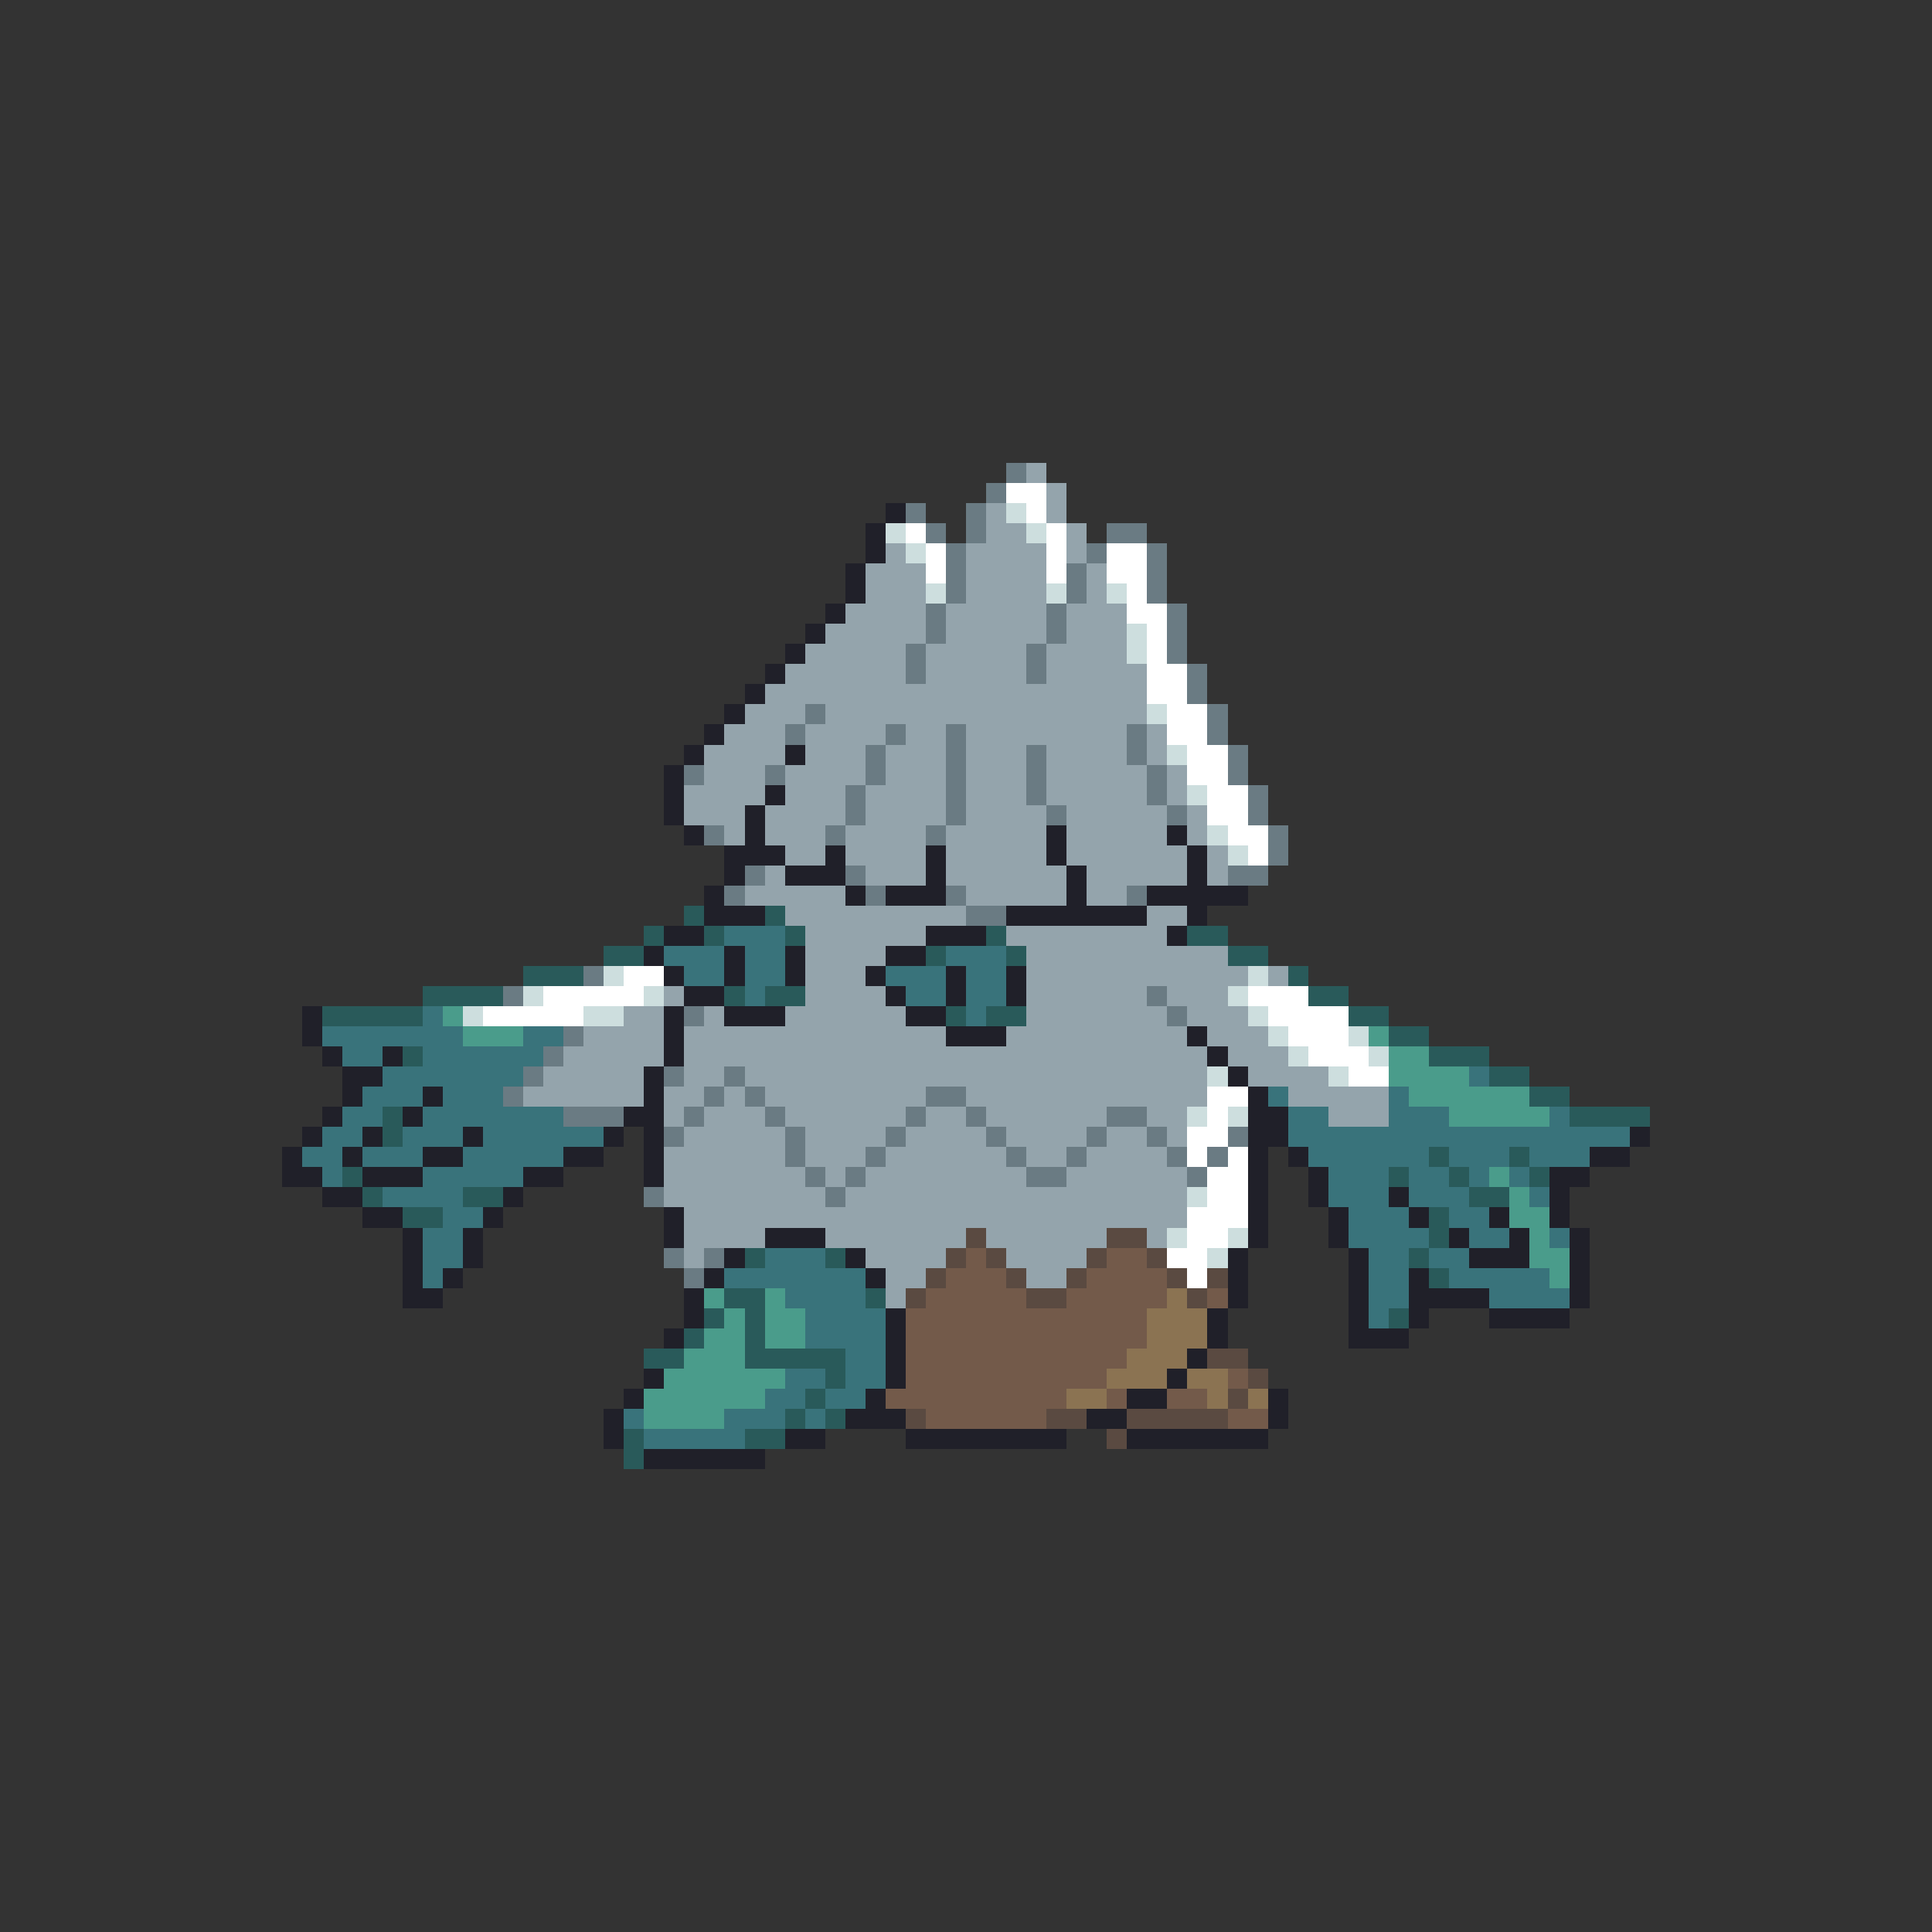 <svg xmlns="http://www.w3.org/2000/svg" viewBox="0 -0.5 96 96" shape-rendering="crispEdges">
<rect x="0" y="-0.5" width="96" height="96" fill="#333333" stroke="none"/>
<path stroke="#6a7b83" d="M50 23h1M49 24h1M45 25h1M48 25h1M46 26h1M48 26h1M55 26h2M47 27h1M54 27h1M57 27h1M47 28h1M53 28h1M57 28h1M47 29h1M53 29h1M57 29h1M46 30h1M52 30h1M58 30h1M46 31h1M52 31h1M58 31h1M45 32h1M51 32h1M58 32h1M45 33h1M51 33h1M59 33h1M59 34h1M40 35h1M60 35h1M39 36h1M44 36h1M47 36h1M56 36h1M60 36h1M43 37h1M47 37h1M51 37h1M56 37h1M61 37h1M34 38h1M38 38h1M43 38h1M47 38h1M51 38h1M57 38h1M61 38h1M42 39h1M47 39h1M51 39h1M57 39h1M62 39h1M42 40h1M47 40h1M52 40h1M58 40h1M62 40h1M35 41h1M41 41h1M46 41h1M63 41h1M63 42h1M37 43h1M42 43h1M61 43h2M36 44h1M43 44h1M47 44h1M56 44h1M48 45h2M29 48h1M25 49h1M57 49h1M34 50h1M58 50h1M28 51h1M27 52h1M26 53h1M33 53h1M36 53h1M25 54h1M35 54h1M37 54h1M46 54h2M28 55h3M34 55h1M38 55h1M45 55h1M48 55h1M55 55h2M33 56h1M39 56h1M44 56h1M49 56h1M54 56h1M57 56h1M61 56h1M39 57h1M43 57h1M50 57h1M53 57h1M58 57h1M60 57h1M40 58h1M42 58h1M51 58h2M59 58h1M32 59h1M41 59h1M33 62h1M35 62h1M34 63h1" />
<path stroke="#94a4ac" d="M51 23h1M52 24h1M49 25h1M52 25h1M49 26h2M53 26h1M44 27h1M48 27h4M53 27h1M43 28h3M48 28h4M54 28h1M43 29h3M48 29h4M54 29h1M42 30h4M47 30h5M53 30h3M41 31h5M47 31h5M53 31h3M40 32h5M46 32h5M52 32h4M39 33h6M46 33h5M52 33h5M38 34h19M37 35h3M41 35h16M36 36h3M40 36h4M45 36h2M48 36h8M57 36h1M35 37h4M40 37h3M44 37h3M48 37h3M52 37h4M57 37h1M35 38h3M39 38h4M44 38h3M48 38h3M52 38h5M58 38h1M34 39h4M39 39h3M43 39h4M48 39h3M52 39h5M58 39h1M34 40h3M38 40h4M43 40h4M48 40h4M53 40h5M59 40h1M36 41h1M38 41h3M42 41h4M47 41h5M53 41h5M59 41h1M39 42h2M42 42h4M47 42h5M53 42h6M60 42h1M38 43h1M43 43h3M47 43h6M54 43h5M60 43h1M37 44h5M48 44h5M54 44h2M39 45h9M57 45h2M40 46h6M50 46h8M40 47h4M51 47h10M40 48h3M51 48h11M63 48h1M33 49h1M40 49h4M51 49h6M58 49h3M31 50h2M35 50h1M39 50h6M51 50h7M59 50h3M29 51h4M34 51h13M50 51h9M60 51h3M28 52h5M34 52h26M61 52h3M27 53h5M34 53h2M37 53h23M62 53h4M26 54h6M33 54h2M36 54h1M38 54h8M48 54h12M64 54h5M33 55h1M35 55h3M39 55h6M46 55h2M49 55h6M57 55h2M66 55h3M34 56h5M40 56h4M45 56h4M50 56h4M55 56h2M58 56h1M33 57h6M40 57h3M44 57h6M51 57h2M54 57h4M33 58h7M41 58h1M43 58h8M53 58h6M33 59h8M42 59h17M34 60h25M34 61h4M41 61h7M49 61h6M57 61h1M34 62h1M43 62h4M50 62h4M44 63h2M51 63h2M44 64h1" />
<path stroke="#ffffff" d="M50 24h2M51 25h1M45 26h1M52 26h1M46 27h1M52 27h1M55 27h2M46 28h1M52 28h1M55 28h2M56 29h1M56 30h2M57 31h1M57 32h1M57 33h2M57 34h2M58 35h2M58 36h2M59 37h2M59 38h2M60 39h2M60 40h2M61 41h2M62 42h1M31 48h2M27 49h5M62 49h3M24 50h5M63 50h4M64 51h3M65 52h3M67 53h2M60 54h2M60 55h1M59 56h2M59 57h1M61 57h1M60 58h2M60 59h2M59 60h3M59 61h2M58 62h2M59 63h1" />
<path stroke="#202029" d="M44 25h1M43 26h1M43 27h1M42 28h1M42 29h1M41 30h1M40 31h1M39 32h1M38 33h1M37 34h1M36 35h1M35 36h1M34 37h1M39 37h1M33 38h1M33 39h1M38 39h1M33 40h1M37 40h1M34 41h1M37 41h1M52 41h1M58 41h1M36 42h3M41 42h1M46 42h1M52 42h1M59 42h1M36 43h1M39 43h3M46 43h1M53 43h1M59 43h1M35 44h1M42 44h1M44 44h3M53 44h1M57 44h5M35 45h3M50 45h7M59 45h1M33 46h2M46 46h3M58 46h1M32 47h1M36 47h1M39 47h1M44 47h2M33 48h1M36 48h1M39 48h1M43 48h1M47 48h1M50 48h1M34 49h2M44 49h1M47 49h1M50 49h1M15 50h1M33 50h1M36 50h3M45 50h2M15 51h1M33 51h1M47 51h3M59 51h1M16 52h1M19 52h1M33 52h1M60 52h1M17 53h2M32 53h1M61 53h1M17 54h1M21 54h1M32 54h1M62 54h1M16 55h1M20 55h1M31 55h2M62 55h2M15 56h1M18 56h1M23 56h1M30 56h1M32 56h1M62 56h2M81 56h1M14 57h1M17 57h1M21 57h2M28 57h2M32 57h1M62 57h1M64 57h1M79 57h2M14 58h2M18 58h3M26 58h2M32 58h1M62 58h1M65 58h1M77 58h2M16 59h2M25 59h1M62 59h1M65 59h1M69 59h1M77 59h1M18 60h2M24 60h1M33 60h1M62 60h1M66 60h1M70 60h1M74 60h1M77 60h1M20 61h1M23 61h1M33 61h1M38 61h3M62 61h1M66 61h1M72 61h1M75 61h1M78 61h1M20 62h1M23 62h1M36 62h1M42 62h1M61 62h1M67 62h1M73 62h3M78 62h1M20 63h1M22 63h1M35 63h1M43 63h1M61 63h1M67 63h1M70 63h1M78 63h1M20 64h2M34 64h1M61 64h1M67 64h1M70 64h4M78 64h1M34 65h1M44 65h1M60 65h1M67 65h1M70 65h1M74 65h4M33 66h1M44 66h1M60 66h1M67 66h3M44 67h1M59 67h1M32 68h1M44 68h1M58 68h1M31 69h1M43 69h1M56 69h2M63 69h1M30 70h1M42 70h3M54 70h2M63 70h1M30 71h1M39 71h2M45 71h8M56 71h7M32 72h6" />
<path stroke="#cddede" d="M50 25h1M44 26h1M51 26h1M45 27h1M46 29h1M52 29h1M55 29h1M56 31h1M56 32h1M57 35h1M58 37h1M59 39h1M60 41h1M61 42h1M30 48h1M62 48h1M26 49h1M32 49h1M61 49h1M23 50h1M29 50h2M62 50h1M63 51h1M67 51h1M64 52h1M68 52h1M60 53h1M66 53h1M59 55h1M61 55h1M59 59h1M58 61h1M61 61h1M60 62h1" />
<path stroke="#295a5a" d="M34 45h1M38 45h1M32 46h1M35 46h1M39 46h1M49 46h1M59 46h2M30 47h2M46 47h1M50 47h1M61 47h2M26 48h3M64 48h1M21 49h4M36 49h1M38 49h2M65 49h2M16 50h5M47 50h1M49 50h2M67 50h2M69 51h2M20 52h1M71 52h3M74 53h2M76 54h2M19 55h1M78 55h4M19 56h1M71 57h1M75 57h1M17 58h1M69 58h1M72 58h1M76 58h1M18 59h1M23 59h2M73 59h2M20 60h2M71 60h1M71 61h1M37 62h1M41 62h1M70 62h1M71 63h1M36 64h2M43 64h1M35 65h1M37 65h1M69 65h1M34 66h1M37 66h1M32 67h2M37 67h5M41 68h1M40 69h1M39 70h1M41 70h1M31 71h1M37 71h2M31 72h1" />
<path stroke="#39737b" d="M36 46h3M33 47h3M37 47h2M47 47h3M34 48h2M37 48h2M44 48h3M48 48h2M37 49h1M45 49h2M48 49h2M21 50h1M48 50h1M16 51h7M26 51h2M17 52h2M21 52h6M19 53h7M73 53h1M18 54h3M22 54h3M63 54h1M69 54h1M17 55h2M21 55h7M64 55h2M69 55h3M77 55h1M16 56h2M20 56h3M24 56h6M64 56h17M15 57h2M18 57h3M23 57h5M65 57h6M72 57h3M76 57h3M16 58h1M21 58h5M66 58h3M70 58h2M73 58h1M75 58h1M19 59h4M66 59h3M70 59h3M76 59h1M22 60h2M67 60h3M72 60h2M21 61h2M67 61h4M73 61h2M77 61h1M21 62h2M38 62h3M68 62h2M71 62h2M21 63h1M36 63h7M68 63h2M72 63h5M39 64h4M68 64h2M74 64h4M40 65h4M68 65h1M40 66h4M42 67h2M39 68h2M42 68h2M38 69h2M41 69h2M31 70h1M36 70h3M40 70h1M32 71h5" />
<path stroke="#4a9c8b" d="M22 50h1M23 51h3M68 51h1M69 52h2M69 53h4M70 54h6M72 55h5M74 58h1M75 59h1M75 60h2M76 61h1M76 62h2M77 63h1M35 64h1M38 64h1M36 65h1M38 65h2M35 66h2M38 66h2M34 67h3M33 68h6M32 69h6M32 70h4" />
<path stroke="#5a4a41" d="M48 61h1M55 61h2M47 62h1M49 62h1M54 62h1M57 62h1M46 63h1M50 63h1M53 63h1M58 63h1M60 63h1M45 64h1M51 64h2M59 64h1M60 67h2M62 68h1M61 69h1M45 70h1M52 70h2M56 70h5M55 71h1" />
<path stroke="#735a4a" d="M48 62h1M55 62h2M47 63h3M54 63h4M46 64h5M53 64h5M60 64h1M45 65h12M45 66h12M45 67h11M45 68h10M61 68h1M44 69h9M55 69h1M58 69h2M46 70h6M61 70h2" />
<path stroke="#8b7352" d="M58 64h1M57 65h3M57 66h3M56 67h3M55 68h3M59 68h2M53 69h2M60 69h1M62 69h1" />
</svg>